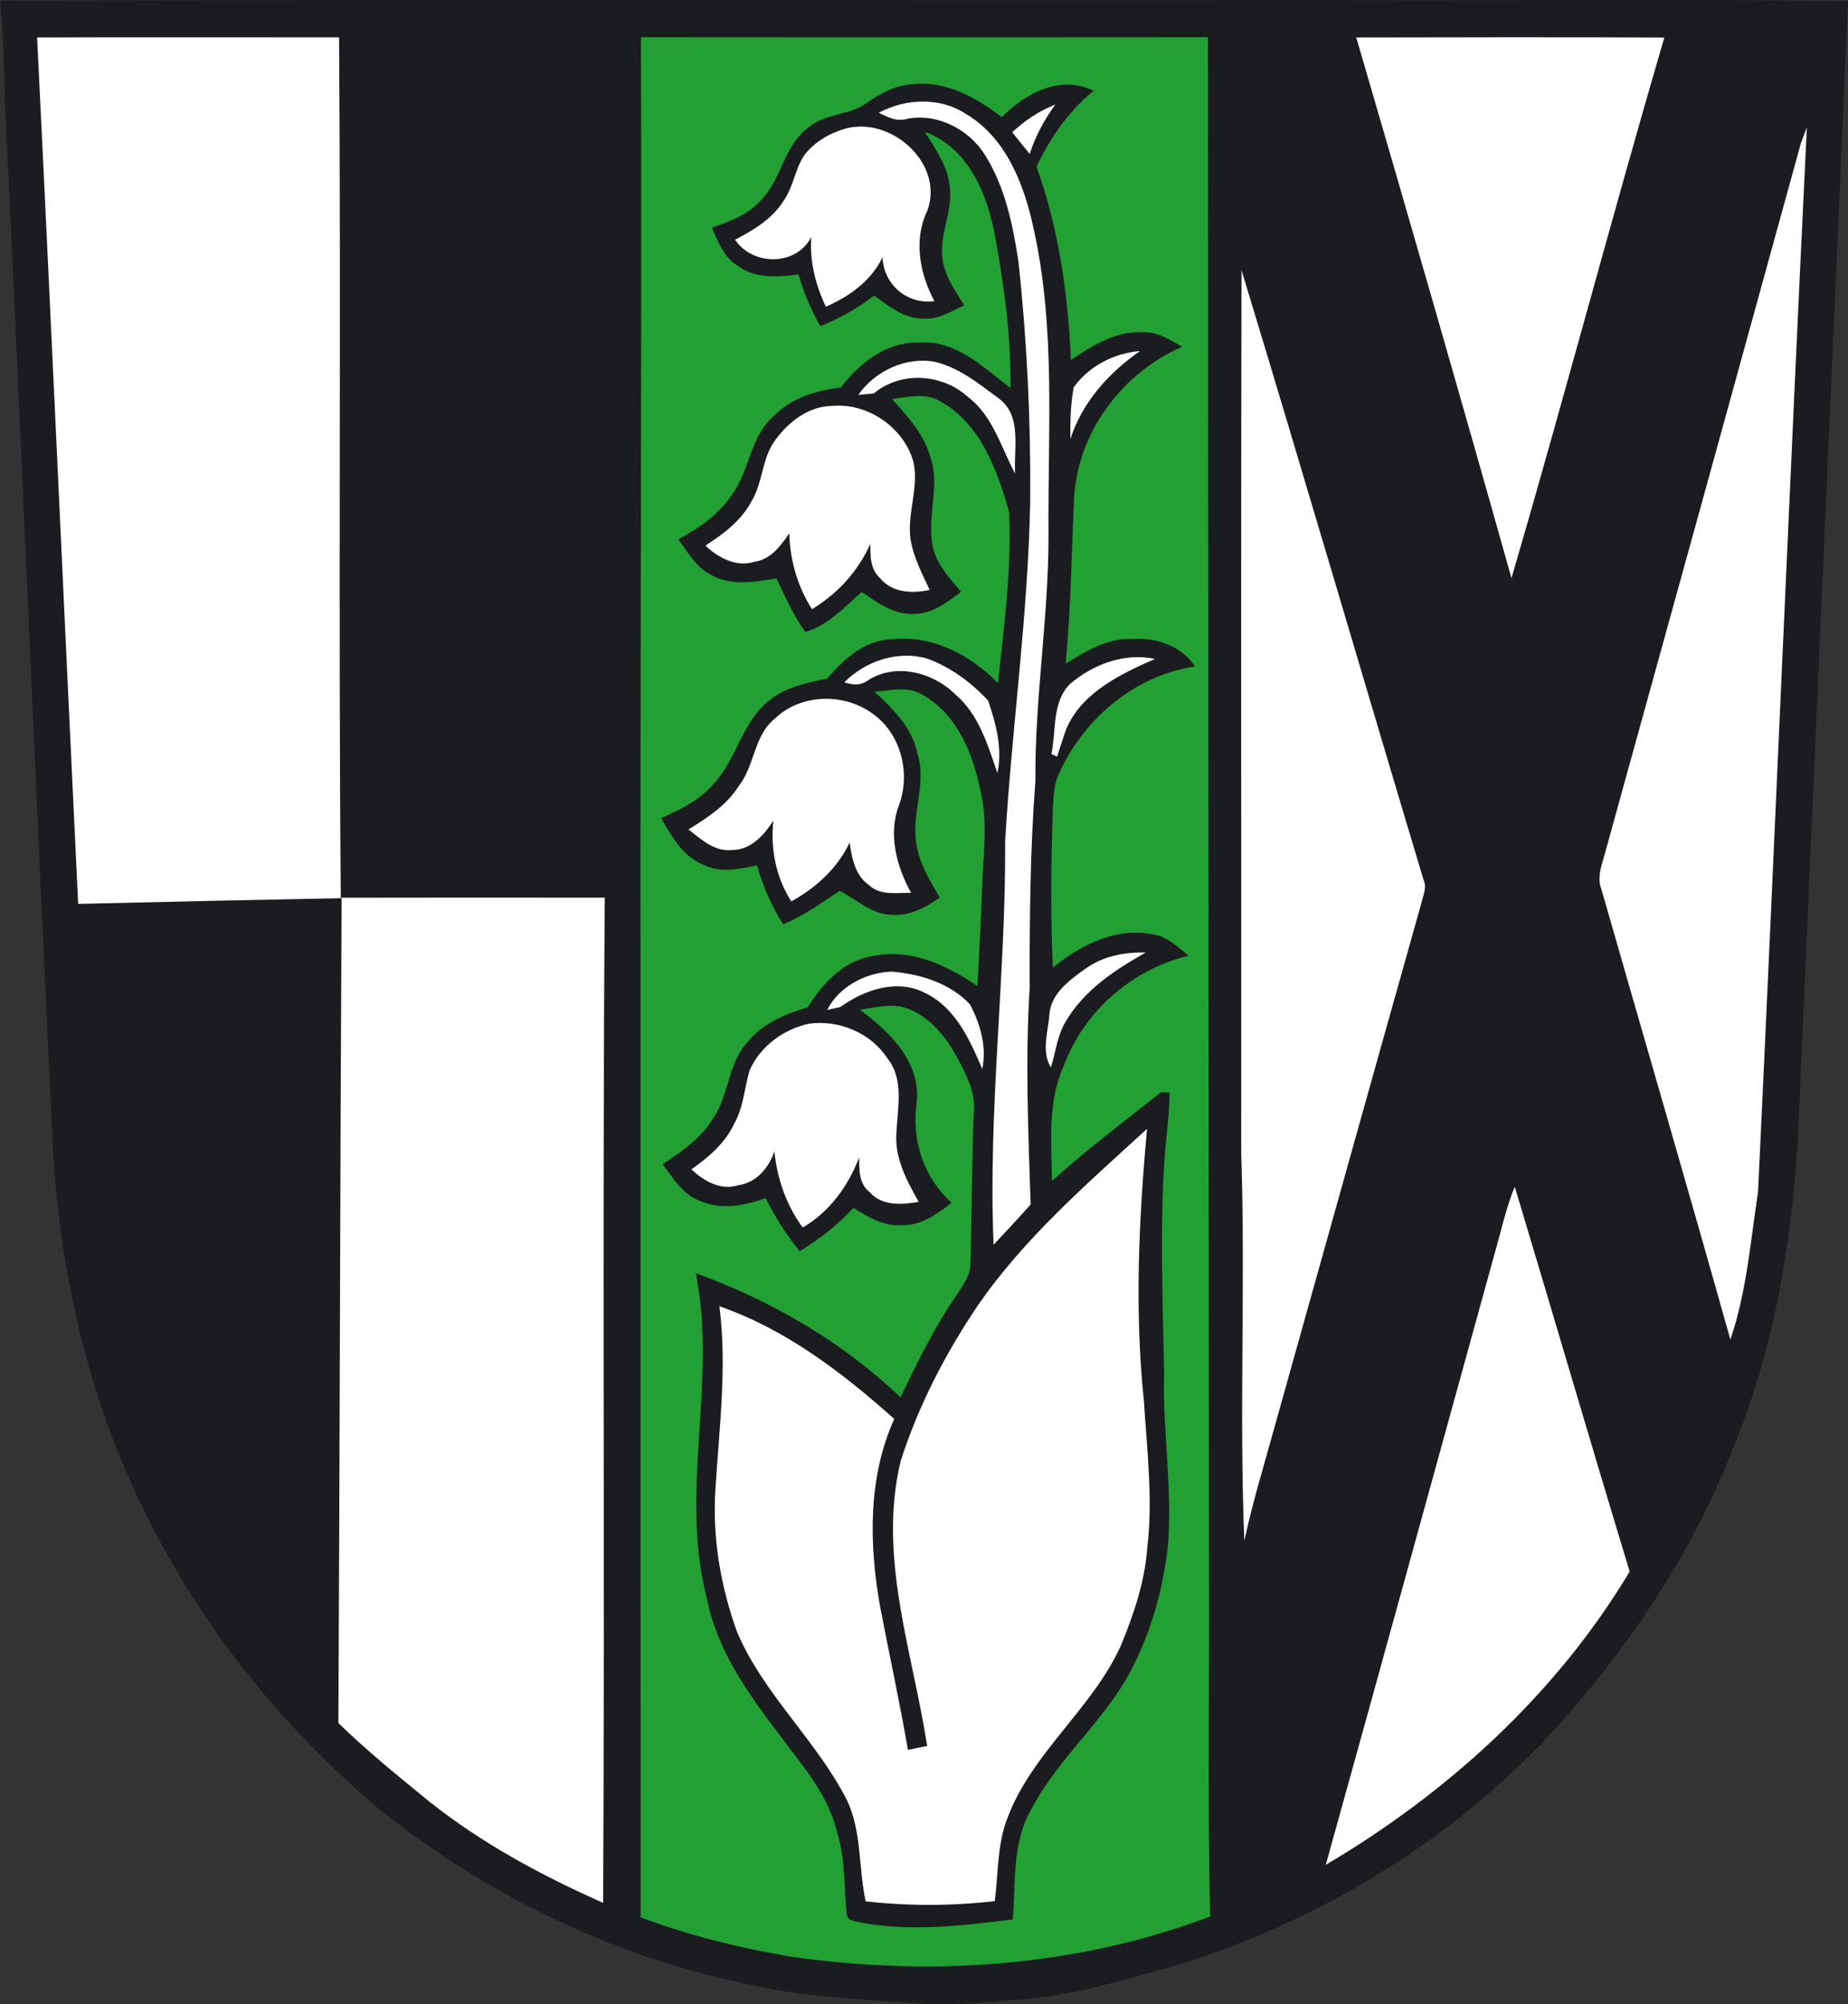 <?xml version="1.0" encoding="UTF-8" standalone="no"?>
<svg
   xmlns:dc="http://purl.org/dc/elements/1.1/"
   xmlns:cc="http://creativecommons.org/ns#"
   xmlns:rdf="http://www.w3.org/1999/02/22-rdf-syntax-ns#"
   xmlns:svg="http://www.w3.org/2000/svg"
   xmlns="http://www.w3.org/2000/svg"
   xmlns:sodipodi="http://sodipodi.sourceforge.net/DTD/sodipodi-0.dtd"
   xmlns:inkscape="http://www.inkscape.org/namespaces/inkscape"
   width="337.13pt"
   height="365.585pt"
   viewBox="0 0 337.13 365.585"
   version="1.1"
   id="svg2"
   inkscape:version="0.91 r13725"
   sodipodi:docname="Wappen_Weilar.svg">
  <rect x="0" y="0" width="337.13" height="365.585" fill="#333333" stroke="none"/>
  <defs
     id="defs50" />
  <sodipodi:namedview
     pagecolor="#ffffff"
     bordercolor="#666666"
     borderopacity="1"
     objecttolerance="10"
     gridtolerance="10"
     guidetolerance="10"
     inkscape:pageopacity="0"
     inkscape:pageshadow="2"
     inkscape:window-width="1280"
     inkscape:window-height="961"
     id="namedview48"
     showgrid="false"
     fit-margin-top="0"
     fit-margin-left="0"
     fit-margin-right="0"
     fit-margin-bottom="0"
     inkscape:zoom="1.2656233"
     inkscape:cx="123.06906"
     inkscape:cy="284.46495"
     inkscape:window-x="-8"
     inkscape:window-y="-8"
     inkscape:window-maximized="1"
     inkscape:current-layer="svg2" />
  <path
     d="m 0,0.118 c 81.54,-0.21 163.08,-0.03 244.61,-0.09 30.84,0.12 61.69,-0.23 92.52,0.17 C 334.15,69.238 331.01,138.288 328.01,207.338 c -1.13,19.31 -4.35,38.69 -11.77,56.64 -6.92,17.98 -17.62,34.36 -30.23,48.85 -18.77,21.52 -43.89,37.16 -71.09,45.61 -10.52,2.91 -20.111,5.958 -31.051,6.478 -6.906,0.654 -7.153,0.615 -10.352,0.658 l -3.001,0 c -0.97,0.026 -1.433,-0.004 -1.786,-0.028 -0.311,-0.022 -0.244,-0.013 -1.305,-0.062 -10.34,-0.85 -19.684,-0.966 -29.834,-3.276 -24.59,-4.84 -47.86,-15.94 -67.5,-31.43 -19.15,-15.83 -34.92,-35.87 -45.34,-58.45 -9.03,-19.37 -13.74,-40.59 -15.04,-61.88 C 6.76,149.898 4.23,89.318 1.4,28.758 0.63,19.228 1,9.638 0,0.118 Z"
     id="path6"
     inkscape:connector-curvature="0"
     style="fill:#1b1c20"
     sodipodi:nodetypes="ccccccccccsccccccc" />
  <path
     d="m 6.77,6.838 c 18.36,-0.07 36.73,-0.02 55.09,-0.02 0.37,52.31 -0.15,104.64 0.31,156.95 16.06,-0.04 32.11,-0.02 48.16,-0.01 -0.47,61.12 0.03,122.25 -0.3,183.38 -11.19,-4.97 -22.06,-10.81 -31.67,-18.45 -5.67,-4.64 -11.38,-9.24 -16.63,-14.36 0.27,-50.16 0.31,-100.32 0.59,-150.48 -16.02,0.31 -32.04,0.67 -48.06,1.05 C 11.72,112.208 9.37,59.518 6.77,6.838 Z"
     id="path8"
     inkscape:connector-curvature="0"
     style="fill:#ffffff" />
  <path
     d="m 116.93,6.788 c 34.47,0.03 68.94,0.04 103.42,0 0.04,93.21 0.14,186.42 0.21,279.62 0.09,21.07 -0.29,42.15 0.21,63.22 -24.44,9.25 -51.3,11.03 -77.04,7.23 -9.14,-1.57 -18.17,-3.82 -26.86,-7.08 -0.04,-56.12 -0.01,-112.24 -0.02,-168.37 -0.08,-58.2 0.25,-116.41 0.08,-174.62 z"
     id="path10"
     inkscape:connector-curvature="0"
     style="fill:#22a034" />
  <path
     d="m 247.42,6.838 c 18.74,-0.04 37.47,-0.07 56.2,0.01 -9.59,32.79 -18.3,65.84 -27.88,98.63 C 266.49,72.548 257.02,39.668 247.42,6.838 Z"
     id="path12"
     inkscape:connector-curvature="0"
     style="fill:#ffffff" />
  <path
     d="m 158.15,18.758 c 2.49,-1.77 5.29,-3.26 8.41,-3.39 6.02,-0.69 11.59,2.46 16.19,6.01 4.26,-4.35 10.71,-7.8 16.74,-4.81 -4.55,3.71 -7.88,8.57 -10.4,13.82 4.05,11.32 5.76,23.3 6.28,35.27 3.97,-2.63 8.33,-5.4 13.31,-5.04 2.6,-0.09 4.8,1.45 6.99,2.63 -10.76,4.69 -18.79,15.21 -19.69,27.02 -0.5,10.26 -0.6,20.56 -1.58,30.8 3.71,-2.28 7.67,-4.74 12.21,-4.5 4.37,-0.32 8.89,1.26 11.4,5 -11.23,1.69 -20.73,9.87 -25.09,20.19 -0.69,1.81 -0.72,3.77 -0.84,5.67 -0.34,9.69 -0.44,19.4 -0.01,29.09 4.93,-4 11.12,-7.26 17.67,-6.15 2.87,0.17 4.98,2.25 7.06,3.98 -10.32,2.5 -19.07,10.15 -22.75,20.13 -2.99,6.59 -2.24,13.95 -2.13,20.97 6.32,-5.77 13.22,-10.86 19.87,-16.21 0.4,0.02 1.19,0.05 1.58,0.07 -0.01,4.06 -0.67,8.07 -0.93,12.12 -0.84,12.96 -0.33,25.96 -0.07,38.94 -0.34,10.63 1.61,21.23 0.67,31.85 -0.87,7.39 -2.81,14.71 -6.15,21.39 -4.74,9.81 -13.65,16.75 -18.71,26.37 -3.58,6.1 -2.89,13.41 -3.4,20.18 -8.96,1.11 -18.08,2.21 -27.06,0.7 -1.07,-0.42 -2.92,-0.12 -3.25,-1.51 -0.53,-4.99 -0.2,-10.12 -1.73,-14.97 -1.67,-7.36 -6.98,-12.97 -11.27,-18.89 -5.5,-7.2 -10.8,-14.95 -12.54,-24.01 -5.06,-19.49 2,-39.61 -2,-59.22 13.8,5.03 26.71,12.49 37.36,22.66 3.06,-6.4 6.19,-12.81 10.22,-18.67 1.13,-1.78 2.57,-3.59 2.53,-5.81 0.27,-9.36 0.23,-18.72 0.64,-28.08 0.2,-3.31 -1.43,-6.31 -2.9,-9.15 -2.02,-3.77 -4.83,-7.41 -8.88,-9.1 -2.9,-1.2 -6.08,-0.35 -9.03,0.11 5.51,4.03 11.33,9.73 10.32,17.23 -0.89,6.66 1.37,13.46 6.41,17.97 -2.62,2 -5.46,4.17 -8.95,4.08 -3.33,0.31 -6.27,-1.46 -8.97,-3.15 -2.85,3.12 -6.2,5.72 -9.8,7.91 -2.42,-2.99 -4.48,-6.25 -6.21,-9.69 -3.75,1.34 -7.99,2.22 -11.8,0.58 -3.24,-1.11 -5.06,-4.19 -6.99,-6.78 3.51,-2.28 7.07,-4.76 9.27,-8.42 2.87,-4.25 2.65,-9.97 6.21,-13.83 2.74,-3.42 6.89,-5.14 10.99,-6.36 2.78,-4.45 6.77,-8.74 12.28,-9.41 6.77,-1.3 13.25,1.83 18.7,5.54 0.25,-5.87 0.65,-11.73 0.82,-17.59 0.14,-6.03 1.17,-12.15 -0.3,-18.1 -1.36,-6.76 -4.27,-13.94 -10.58,-17.47 -2.65,-1.61 -5.83,-0.76 -8.72,-0.53 3.37,3.12 6.87,6.55 7.8,11.24 1.81,5.55 -1.24,11.2 -0.12,16.81 0.59,3.46 2.45,6.51 4.21,9.48 -2.56,1.84 -5.51,3.43 -8.78,3.15 -3.69,-0.04 -6.38,-2.81 -9.48,-4.37 -3.34,2.2 -6.58,4.61 -10.33,6.1 -2.09,-3.33 -3.67,-6.95 -4.75,-10.73 -3.23,0.65 -6.74,1.46 -9.84,-0.16 -3.74,-1.5 -5.75,-5.18 -7.66,-8.48 3.54,-1.53 7.12,-3.29 9.64,-6.3 4.15,-4.45 5.11,-11.12 9.93,-15.02 3.01,-2.57 6.98,-3.35 10.74,-4.13 3,-3.51 6.77,-6.98 11.66,-7.17 7.42,-0.86 14.42,2.85 19.5,7.99 1.09,-10.34 2.5,-20.75 2.03,-31.17 -2.12,-7.59 -5.19,-16.09 -12.47,-20.17 -2.72,-1.67 -5.96,-0.87 -8.9,-0.47 2.86,3.15 5.86,6.43 7.02,10.65 1.76,5.16 -0.58,10.57 0.33,15.82 0.57,3.48 3.07,6.11 5.24,8.71 -2.56,1.92 -5.3,4.06 -8.67,4.02 -3.61,0.16 -6.63,-2.08 -9.45,-4.01 -3.13,2.77 -6.15,6.08 -10.27,7.29 -2.21,-2.98 -3.65,-6.44 -5.29,-9.75 -3.84,0.63 -8.04,1.38 -11.65,-0.5 -2.85,-1.35 -4.45,-4.2 -6.24,-6.63 3.75,-2.05 7.4,-4.52 9.78,-8.15 3.27,-4.42 3.29,-10.66 7.65,-14.35 3.2,-3.34 7.76,-4.66 12.22,-5.22 3.43,-4.45 8.31,-8.39 14.24,-8.17 6.73,-0.55 11.76,4.54 16.7,8.27 0.12,-9.21 -1.1,-18.36 -2.76,-27.4 -1.38,-7.81 -4.82,-16.38 -12.87,-19.33 1.96,3.18 4.3,6.39 4.58,10.25 0.49,4.46 -2.03,8.67 -1.32,13.14 0.45,3.07 2.34,5.65 3.91,8.25 -2.3,1.08 -4.61,2.59 -7.26,2.44 -3.55,0.08 -6.45,-2.21 -9.13,-4.23 -2.99,2.34 -6.32,4.19 -9.84,5.6 -1.7,-2.97 -3.04,-6.13 -3.97,-9.43 -3.71,0.45 -7.86,0.83 -11.04,-1.54 -2.55,-1.54 -3.63,-4.41 -4.77,-6.99 3.23,-1.14 6.65,-2.33 8.95,-5.03 3.82,-3.82 4.16,-10.03 8.69,-13.26 3.04,-2.63 7.47,-2.14 10.64,-4.49 z"
     id="path14"
     inkscape:connector-curvature="0"
     style="fill:#1b1c20" />
  <path
     d="m 160.32,20.568 c 4.87,-2.61 11.14,-2.9 15.86,0.2 7.34,4.31 10.65,12.87 12.35,20.8 4.11,18.32 2.6,37.22 2.75,55.84 0.05,15.07 -2.53,30 -2.39,45.08 -0.97,12.54 -1.07,25.12 -1.05,37.68 -0.82,13.19 -0.26,26.38 0.18,39.56 -2.21,2.48 -4.48,4.92 -6.76,7.35 -1.04,-24.61 2.25,-49.1 2.11,-73.69 1.22,-20.7 4.2,-41.28 4.57,-62.03 0.12,-14.51 -0.58,-29.03 -2.12,-43.46 -1.02,-6.74 -2.41,-13.69 -6.08,-19.54 -2.89,-4.71 -8.61,-7.72 -14.15,-6.71 -1.89,0.63 -3.62,-0.24 -5.27,-1.08 z"
     id="path16"
     inkscape:connector-curvature="0"
     style="fill:#ffffff" />
  <path
     d="m 184.66,24.128 c 2.29,-2.14 4.93,-3.92 7.87,-5.05 -2.04,2.74 -3.61,5.75 -4.69,8.99 -1.07,-1.3 -2.13,-2.62 -3.18,-3.94 z"
     id="path18"
     inkscape:connector-curvature="0"
     style="fill:#ffffff" />
  <path
     d="m 146.68,28.378 c 1.94,-2.59 4.93,-4.24 8.03,-5.04 8.27,-1.83 17.56,6.69 14.45,15.13 -2.55,5.33 -1.37,11.45 1.3,16.47 -4.96,0.67 -9.27,-3.03 -9.46,-7.99 -2.07,4.3 -6.08,7.15 -10.34,9.01 -1.88,-3.97 -2.99,-8.3 -2.66,-12.72 -2.72,5.33 -10.69,5.31 -13.9,0.5 3.35,-1.77 6.77,-3.78 8.83,-7.08 1.8,-2.5 2.07,-5.72 3.75,-8.28 z"
     id="path20"
     inkscape:connector-curvature="0"
     style="fill:#ffffff" />
  <path
     d="m 329.63,23.238 c -3.16,64.72 -5.83,129.47 -8.91,194.19 -1.38,9.04 -2.08,18.25 -5.05,26.96 -7.68,-27.42 -15.67,-54.75 -23.52,-82.13 -0.95,-2.46 0.26,-4.93 0.84,-7.31 11.89,-42.93 23.73,-85.89 35.55,-128.84 0.27,-0.72 0.81,-2.15 1.09,-2.87 z"
     id="path22"
     inkscape:connector-curvature="0"
     style="fill:#ffffff" />
  <path
     d="m 226.43,210.308 c 0.04,-53.67 -0.07,-107.35 0.06,-161.02 11.25,37.01 22.08,74.15 33.2,111.2 0.66,1.44 -0.09,2.92 -0.41,4.34 -8.87,31.48 -17.65,62.99 -26.48,94.48 -1.98,7.24 -4.22,14.43 -5.8,21.78 -0.96,-23.57 0.24,-47.19 -0.57,-70.78 z"
     id="path24"
     inkscape:connector-curvature="0"
     style="fill:#ffffff" />
  <path
     d="m 195.86,70.678 c 2.78,-3.89 7.38,-6.27 12.12,-6.64 -5.71,3.97 -10.55,9.34 -12.71,16.05 -0.05,-3.14 0.05,-6.31 0.59,-9.41 z"
     id="path26"
     inkscape:connector-curvature="0"
     style="fill:#ffffff" />
  <path
     d="m 156.58,72.038 c 3.04,-4.38 8.71,-7.03 14.01,-6.02 4.45,1.07 8.07,4.05 11.67,6.71 4.23,3.14 2.64,9.14 2.93,13.67 -2.59,-4.78 -4.02,-10.5 -8.56,-13.94 -4.64,-4.3 -12.31,-4.82 -17.21,-0.69 -0.71,0.07 -2.13,0.2 -2.84,0.27 z"
     id="path28"
     inkscape:connector-curvature="0"
     style="fill:#ffffff" />
  <path
     d="m 141.46,80.248 c 2.41,-3.28 5.98,-6.1 10.23,-6.19 6.56,-0.65 13.18,3.88 14.95,10.22 1.03,4.65 -1.15,9.3 -0.55,13.97 0.51,3.34 2.1,6.34 3.51,9.37 -3.13,0.67 -6.83,0.56 -9.02,-2.12 -1.82,-1.61 -1.83,-4.07 -1.8,-6.3 -2.21,4.99 -5.98,9.13 -10.65,11.93 -2.64,-4.14 -4.02,-8.94 -4.14,-13.83 -1.57,2.28 -3.38,4.77 -6.34,5.18 -3.34,1.06 -6.59,-0.72 -8.96,-2.94 3.25,-2.1 6.47,-4.5 8.35,-7.98 2.17,-3.5 1.91,-7.99 4.42,-11.31 z"
     id="path30"
     inkscape:connector-curvature="0"
     style="fill:#ffffff" />
  <path
     d="m 154.03,124.468 c 3.88,-3.89 9.73,-5.86 15.1,-4.33 4.27,1.55 8.03,4.35 11.12,7.64 1.44,4.21 2.67,8.8 1.71,13.26 -1.77,-5.13 -3.36,-10.67 -7.65,-14.33 -4.06,-4.07 -10.91,-5.86 -15.98,-2.59 -1.29,1 -2.85,0.83 -4.3,0.35 z"
     id="path32"
     inkscape:connector-curvature="0"
     style="fill:#ffffff" />
  <path
     d="m 195.12,124.838 c 4.23,-3.62 9.98,-5.83 15.57,-4.63 -6.68,2.92 -14.47,6.7 -16.68,14.25 -0.41,1.19 -0.79,2.39 -1.17,3.59 -0.26,-0.13 -0.77,-0.39 -1.03,-0.52 0.89,-4.22 0.08,-9.32 3.31,-12.69 z"
     id="path34"
     inkscape:connector-curvature="0"
     style="fill:#ffffff" />
  <path
     d="m 141.37,131.088 c 4.84,-4.67 12.98,-4.73 18.18,-0.62 4.93,3.7 6.59,10.84 4.41,16.52 -1.97,5.31 -0.37,11.1 2.24,15.88 -2.6,-0.01 -5.62,0.56 -7.7,-1.42 -2.52,-1.76 -3.09,-4.91 -3.51,-7.74 -2.2,4.7 -6.15,8.26 -10.63,10.73 -2.81,-4.34 -3.82,-9.62 -3.28,-14.73 -1.68,2.63 -4.11,5.35 -7.49,5.35 -3.19,0.39 -5.68,-1.93 -7.99,-3.74 3.44,-2.14 6.97,-4.41 9.17,-7.92 2.94,-3.74 2.73,-9.21 6.6,-12.31 z"
     id="path36"
     inkscape:connector-curvature="0"
     style="fill:#ffffff" />
  <path
     d="m 198.03,176.708 c 3.18,-2.29 7.15,-3.05 11,-2.94 -5.62,3.14 -11.25,6.87 -14.58,12.54 -1.59,2.55 -1.84,5.61 -2.74,8.42 -1.82,-2.99 -0.46,-6.61 -0.25,-9.86 0.41,-3.79 3.73,-6.11 6.57,-8.16 z"
     id="path38"
     inkscape:connector-curvature="0"
     style="fill:#ffffff" />
  <path
     d="m 150.9,184.238 c 2.17,-4.27 7.05,-6.81 11.73,-6.99 5.2,0.41 10.67,2.09 14.33,5.98 1.86,3.55 3.1,7.75 2.23,11.78 -2.28,-5.35 -4.9,-11.22 -10.46,-13.88 -5.08,-2.63 -11.08,-0.56 -15.42,2.58 -0.6,0.13 -1.81,0.4 -2.41,0.53 z"
     id="path40"
     inkscape:connector-curvature="0"
     style="fill:#ffffff" />
  <path
     d="m 136.75,195.258 c 1.94,-4.4 6.27,-7.58 10.93,-8.52 5.42,-0.71 11.23,1.71 14.22,6.35 3.06,3.82 1.84,8.98 1.64,13.45 -0.4,4.61 1.86,8.83 4.06,12.71 -3.05,0.54 -6.69,0.81 -8.94,-1.76 -1.98,-1.53 -1.93,-4.09 -1.92,-6.34 -2.01,5.21 -5.39,9.94 -10.3,12.78 -2.99,-4.04 -4.66,-8.9 -5.17,-13.88 -1.02,3 -3.28,5.72 -6.59,6.17 -3.21,1.03 -6.29,-0.77 -8.55,-2.9 3.16,-2.21 6.21,-4.83 7.86,-8.41 1.66,-2.97 1.81,-6.45 2.76,-9.65 z"
     id="path42"
     inkscape:connector-curvature="0"
     style="fill:#ffffff" />
  <path
     d="m 178.38,238.158 c 8.5,-12.33 19.91,-22.18 30.87,-32.23 -1.49,16.49 -2.29,33.12 -0.57,49.63 0.57,8.95 1.68,17.95 0.61,26.91 -0.47,6.18 -2.48,12.09 -4.83,17.78 -5.21,11.49 -16.11,19.39 -20.62,31.28 -1.95,4.86 -1.69,10.18 -2.37,15.29 -7.83,0.89 -15.72,0.92 -23.55,0.04 -1.32,-6.08 -0.68,-12.62 -3.38,-18.4 -5.57,-10.98 -15.26,-19.37 -20.09,-30.77 -3.02,-8.38 -4.55,-17.37 -3.92,-26.29 0.69,-11.02 2.12,-22.07 0.71,-33.1 12.11,4.2 22.45,12.12 31.9,20.56 -4.8,10.62 -4.6,22.71 -2.63,33.98 1.68,8.8 3.6,17.55 5.12,26.38 1.17,-0.23 2.34,-0.47 3.51,-0.71 -2.64,-17.15 -9.05,-34.54 -4.83,-51.97 3.22,-10.1 8.16,-19.61 14.07,-28.38 z"
     id="path44"
     inkscape:connector-curvature="0"
     style="fill:#ffffff" />
  <path
     d="m 273.57,225.398 c 0.79,-3.01 1.57,-6.03 2.77,-8.9 7.03,23.39 13.87,46.83 20.96,70.2 -13.37,22.32 -33.14,40.33 -55.44,53.5 10.65,-38.25 21.14,-76.54 31.71,-114.8 z"
     id="path46"
     inkscape:connector-curvature="0"
     style="fill:#ffffff" />
</svg>
